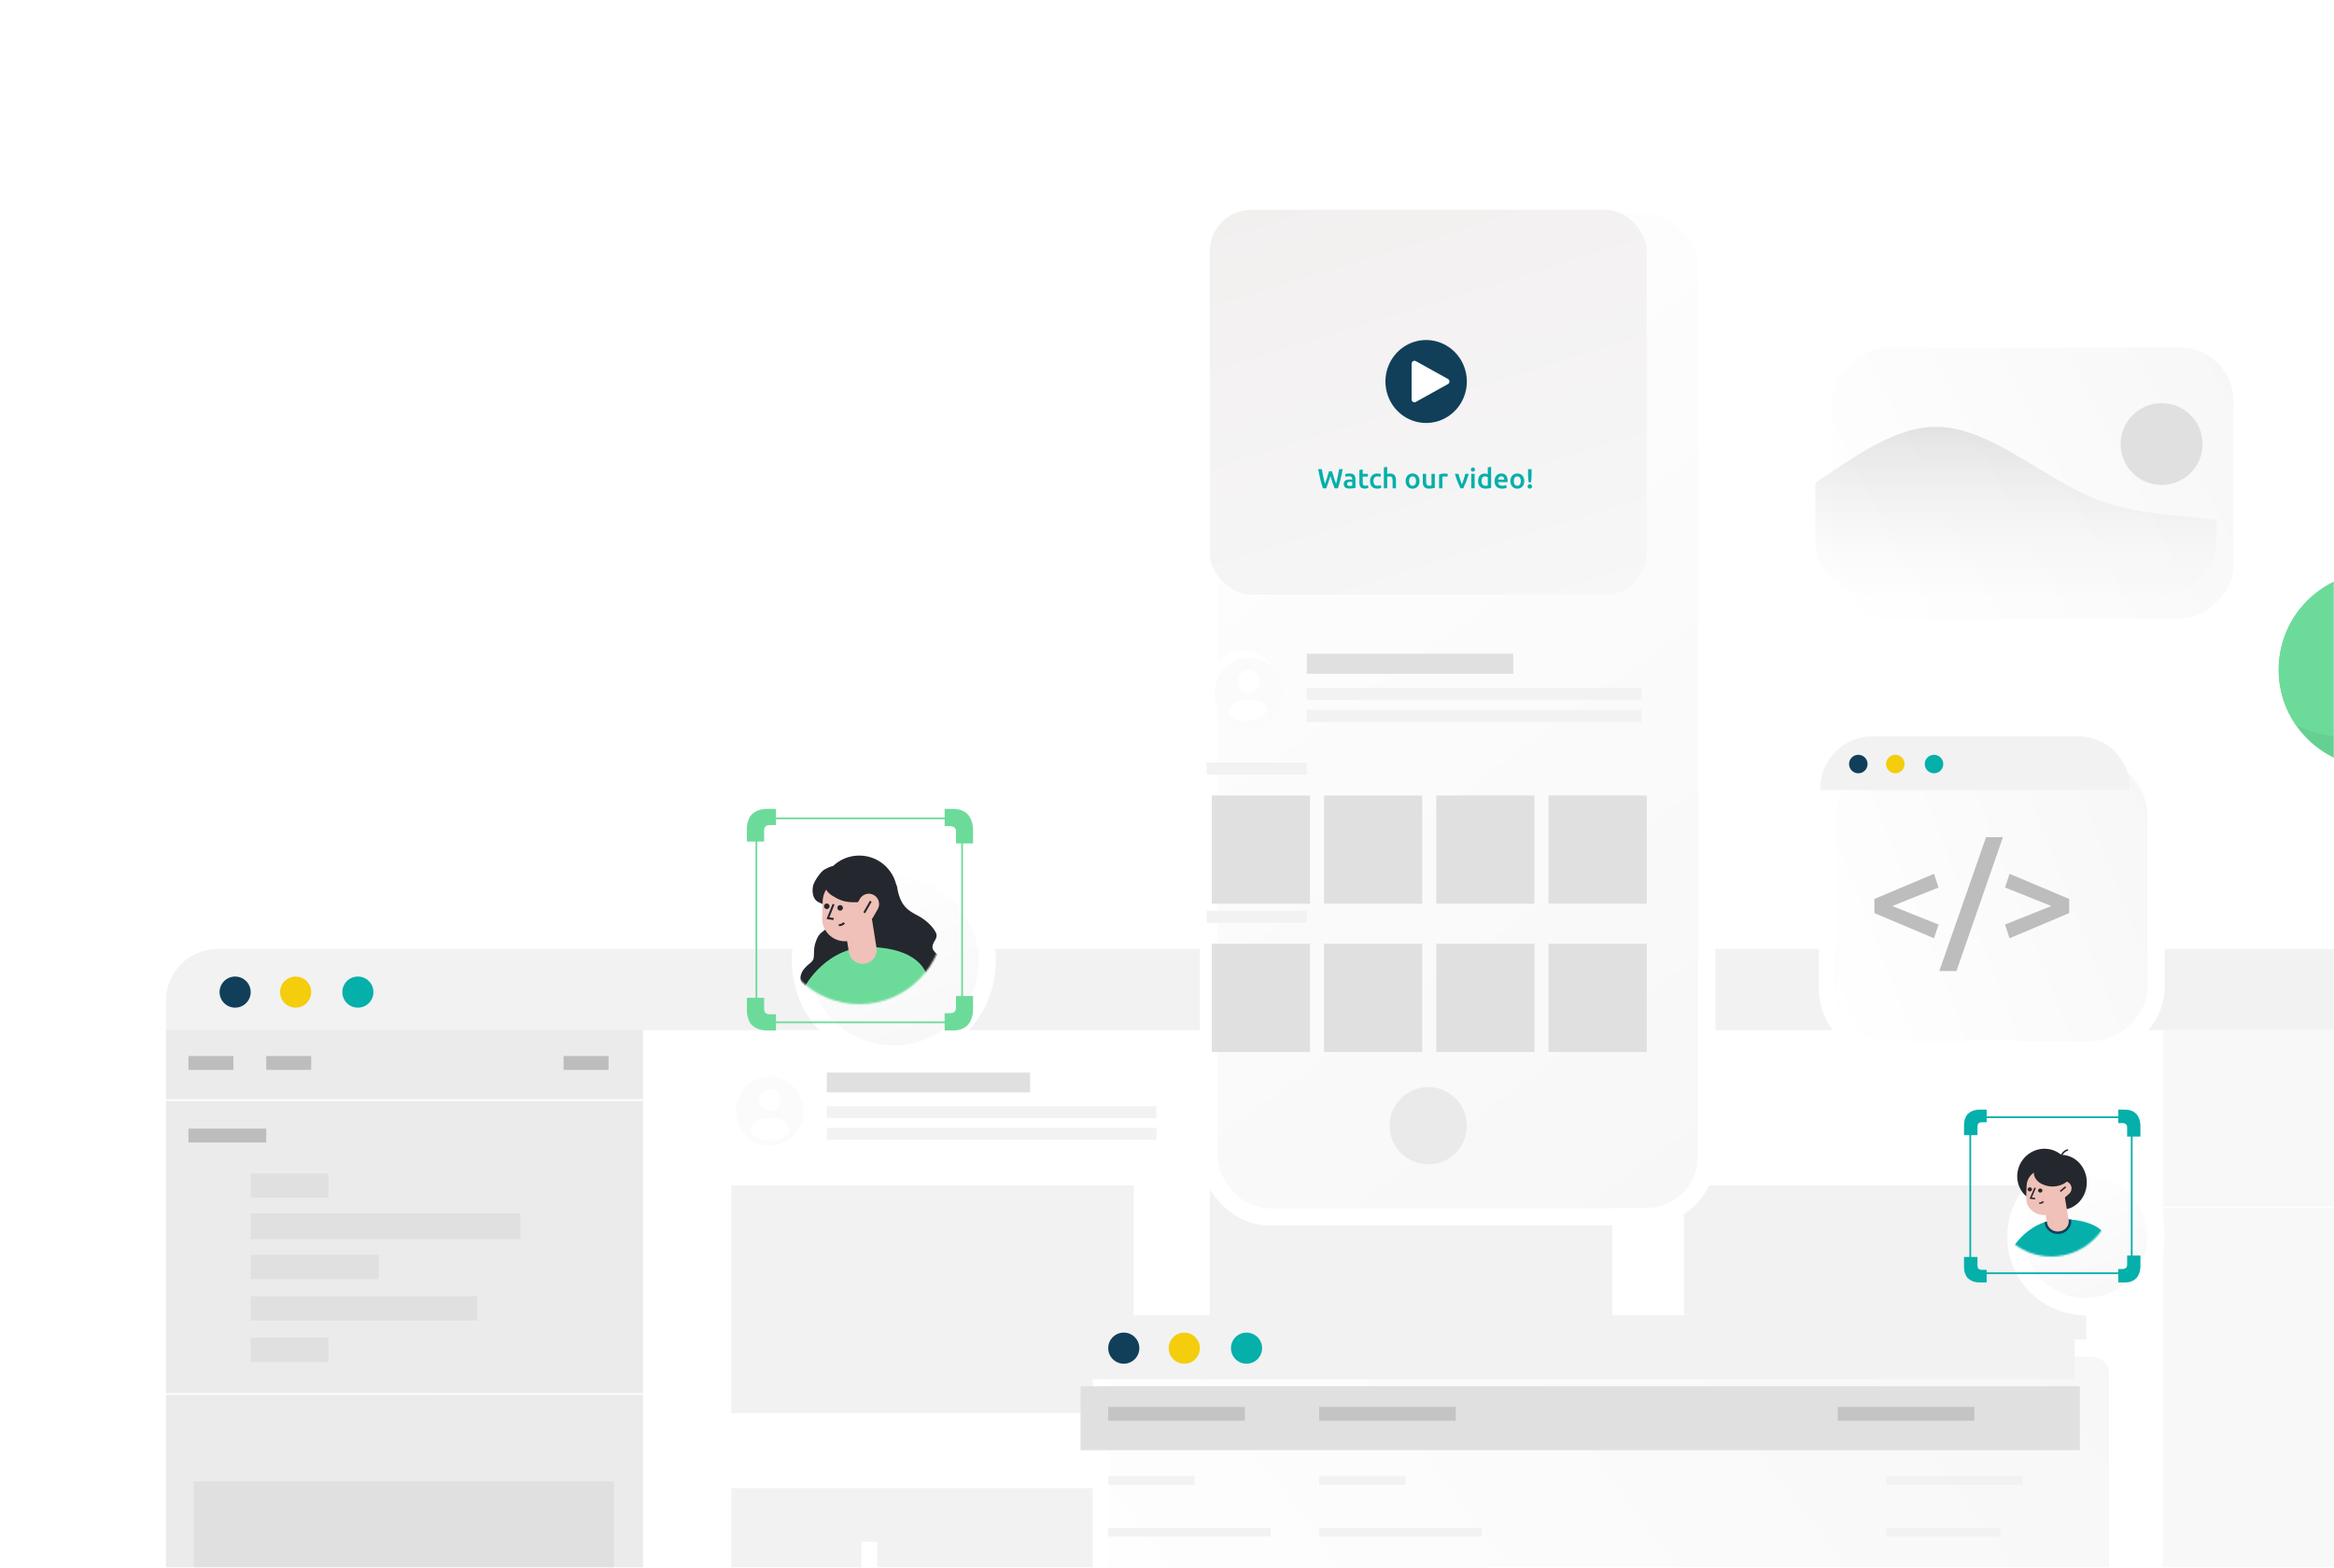 <svg width="1350" height="907" viewBox="0 0 1350 907" fill="none" xmlns="http://www.w3.org/2000/svg">
<mask id="mask0" mask-type="alpha" maskUnits="userSpaceOnUse" x="0" y="0" width="1350" height="907">
<rect width="1350" height="907" fill="#C4C4C4"/>
</mask>
<g mask="url(#mask0)">
<g filter="url(#filter0_di)">
<rect x="96" y="549" width="1347" height="652" rx="31" fill="white"/>
<rect x="91" y="544" width="1357" height="662" rx="36" stroke="white" stroke-width="10"/>
</g>
<ellipse cx="442.263" cy="638.833" rx="19.48" ry="19.979" fill="white"/>
<g filter="url(#filter1_i)">
<path d="M442.263 618.854C438.41 618.854 434.644 620.026 431.44 622.221C428.237 624.417 425.74 627.537 424.266 631.188C422.791 634.838 422.406 638.855 423.157 642.731C423.909 646.607 425.764 650.167 428.488 652.961C431.213 655.755 434.684 657.658 438.462 658.429C442.241 659.199 446.158 658.804 449.717 657.292C453.277 655.779 456.319 653.219 458.459 649.933C460.6 646.648 461.742 642.785 461.742 638.833C461.742 633.534 459.69 628.453 456.037 624.706C452.384 620.959 447.429 618.854 442.263 618.854ZM442.263 625.99C443.501 625.99 444.711 626.366 445.741 627.072C446.771 627.777 447.573 628.78 448.047 629.954C448.521 631.127 448.645 632.419 448.404 633.664C448.162 634.91 447.566 636.054 446.69 636.952C445.814 637.85 444.699 638.462 443.484 638.71C442.269 638.958 441.011 638.831 439.866 638.344C438.722 637.858 437.744 637.035 437.056 635.979C436.368 634.923 436.001 633.682 436.001 632.411C435.999 631.568 436.16 630.732 436.474 629.952C436.788 629.172 437.249 628.463 437.831 627.866C438.413 627.27 439.104 626.797 439.864 626.475C440.625 626.152 441.44 625.988 442.263 625.99ZM453.394 651.563C450.342 654.392 446.376 655.958 442.263 655.958C438.149 655.958 434.183 654.392 431.131 651.563V650.735C431.079 648.781 431.78 646.885 433.082 645.458C434.385 644.031 436.184 643.189 438.088 643.115H446.437C448.333 643.193 450.123 644.03 451.424 645.447C452.724 646.863 453.432 648.747 453.394 650.692V651.563Z" fill="#FBFBFB"/>
</g>
<rect x="478.225" y="620.567" width="117.592" height="11.417" fill="#E0E0E0"/>
<rect x="478.225" y="639.975" width="190.658" height="6.85" fill="#F2F2F2"/>
<rect x="478.225" y="652.533" width="190.658" height="6.85" fill="#F2F2F2"/>
<path d="M96 579C96 562.431 109.431 549 126 549H1413C1429.57 549 1443 562.431 1443 579V596H96V579Z" fill="#F2F2F2"/>
<circle cx="136" cy="574" r="9" fill="#113F59"/>
<circle cx="171" cy="574" r="9" fill="#F4CD0C"/>
<circle cx="207" cy="574" r="9" fill="#05AFAA"/>
<path d="M96 596H372V1201H126C109.431 1201 96 1187.57 96 1171V596Z" fill="#E3E3E3" fill-opacity="0.7"/>
<path d="M1443 596H1251V1201H1413C1429.57 1201 1443 1187.57 1443 1171V596Z" fill="#F8F8F8"/>
<rect x="109" y="611" width="26" height="8" fill="#BDBDBD"/>
<rect x="109" y="653" width="45" height="8" fill="#BDBDBD"/>
<rect x="145" y="679" width="45" height="14" fill="#E0E0E0"/>
<rect x="145" y="702" width="156" height="15" fill="#E0E0E0"/>
<rect x="145" y="726" width="74" height="14" fill="#E0E0E0"/>
<rect x="145" y="750" width="131" height="14" fill="#E0E0E0"/>
<rect x="145" y="774" width="45" height="14" fill="#E0E0E0"/>
<rect x="154" y="611" width="26" height="8" fill="#BDBDBD"/>
<rect x="326" y="611" width="26" height="8" fill="#BDBDBD"/>
<line x1="96" y1="636.5" x2="372" y2="636.5" stroke="url(#paint0_linear)"/>
<line x1="96" y1="806.5" x2="372" y2="806.5" stroke="url(#paint1_linear)"/>
<line x1="1166" y1="698.5" x2="1443" y2="698.5" stroke="url(#paint2_linear)"/>
<rect x="112" y="857" width="243" height="175" fill="#E0E0E0"/>
<g filter="url(#filter2_i)">
<rect x="696.855" y="681.855" width="232.745" height="131.743" fill="#F2F2F2"/>
</g>
<g filter="url(#filter3_i)">
<rect x="420" y="681.855" width="232.745" height="131.743" fill="#F2F2F2"/>
</g>
<g filter="url(#filter4_i)">
<rect x="971" y="681.855" width="232.745" height="131.743" fill="#F2F2F2"/>
</g>
<rect x="962.745" y="857" width="241.255" height="11" fill="#F2F2F2"/>
<rect x="894" y="886" width="310" height="11" fill="#F2F2F2"/>
<g filter="url(#filter5_i)">
<rect x="420" y="857" width="436.145" height="131.743" fill="#F2F2F2"/>
</g>
<g style="mix-blend-mode:luminosity">
<path d="M498.199 892H507.373V995.079H498.199V892Z" fill="white"/>
<path d="M667.012 901.817H676.187V995.079H667.012V901.817Z" fill="white"/>
<path d="M751.419 904.165H760.593V995.079H751.419V904.165Z" fill="white"/>
</g>
<g filter="url(#filter6_di)">
<rect x="684" y="100" width="278.226" height="575" rx="30" fill="url(#paint3_linear)"/>
<rect x="679" y="95" width="288.226" height="585" rx="35" stroke="white" stroke-width="10"/>
</g>
<g filter="url(#filter7_i)">
<rect x="696.752" y="117.389" width="252.722" height="222.581" rx="24" fill="url(#paint4_linear)"/>
</g>
<ellipse cx="719.358" cy="396.774" rx="19.78" ry="20.287" fill="white"/>
<g filter="url(#filter8_i)">
<path d="M719.358 376.487C715.446 376.487 711.621 377.677 708.369 379.906C705.116 382.135 702.58 385.303 701.083 389.011C699.586 392.718 699.194 396.797 699.958 400.732C700.721 404.667 702.605 408.282 705.371 411.119C708.137 413.957 711.662 415.889 715.499 416.672C719.336 417.454 723.313 417.053 726.927 415.517C730.542 413.982 733.631 411.381 735.804 408.045C737.978 404.709 739.138 400.787 739.138 396.774C739.138 391.394 737.054 386.233 733.344 382.429C729.635 378.624 724.604 376.487 719.358 376.487ZM719.358 383.732C720.615 383.732 721.844 384.115 722.89 384.831C723.936 385.548 724.75 386.566 725.232 387.758C725.713 388.949 725.839 390.26 725.593 391.525C725.348 392.79 724.743 393.952 723.853 394.864C722.964 395.776 721.831 396.397 720.598 396.649C719.365 396.9 718.086 396.771 716.925 396.278C715.763 395.784 714.77 394.948 714.071 393.876C713.373 392.804 713 391.543 713 390.253C712.998 389.396 713.161 388.548 713.48 387.755C713.799 386.963 714.267 386.244 714.858 385.638C715.449 385.032 716.15 384.552 716.922 384.225C717.695 383.898 718.522 383.73 719.358 383.732ZM730.661 409.7C727.562 412.573 723.534 414.163 719.358 414.163C715.181 414.163 711.153 412.573 708.055 409.7V408.86C708.001 406.875 708.713 404.95 710.036 403.501C711.359 402.052 713.185 401.197 715.119 401.121H723.596C725.521 401.201 727.339 402.051 728.66 403.489C729.981 404.928 730.699 406.84 730.661 408.816V409.7Z" fill="#FBFBFB"/>
</g>
<rect x="755.875" y="378.226" width="119.405" height="11.593" fill="#E0E0E0"/>
<rect x="755.875" y="397.933" width="193.599" height="6.956" fill="#F2F2F2"/>
<rect x="755.875" y="410.686" width="193.599" height="6.956" fill="#F2F2F2"/>
<rect x="697.911" y="441.182" width="57.964" height="6.956" fill="#F2F2F2"/>
<rect x="697.911" y="526.968" width="57.964" height="6.956" fill="#F2F2F2"/>
<g filter="url(#filter9_i)">
<rect x="762.831" y="456.253" width="56.804" height="62.601" fill="#E0E0E0"/>
</g>
<g filter="url(#filter10_i)">
<rect x="762.831" y="542.039" width="56.804" height="62.601" fill="#E0E0E0"/>
</g>
<g filter="url(#filter11_i)">
<rect x="697.911" y="456.253" width="56.804" height="62.601" fill="#E0E0E0"/>
</g>
<g filter="url(#filter12_i)">
<rect x="697.911" y="542.039" width="56.804" height="62.601" fill="#E0E0E0"/>
</g>
<g filter="url(#filter13_i)">
<rect x="827.75" y="456.253" width="56.804" height="62.601" fill="#E0E0E0"/>
</g>
<g filter="url(#filter14_i)">
<rect x="827.75" y="542.039" width="56.804" height="62.601" fill="#E0E0E0"/>
</g>
<g filter="url(#filter15_i)">
<rect x="892.669" y="456.253" width="56.804" height="62.601" fill="#E0E0E0"/>
</g>
<g filter="url(#filter16_i)">
<rect x="892.669" y="542.039" width="56.804" height="62.601" fill="#E0E0E0"/>
</g>
<g filter="url(#filter17_i)">
<circle cx="823.113" cy="647.313" r="22.339" fill="#EAEAEA"/>
</g>
<g filter="url(#filter18_di)">
<rect x="1050" y="344.07" width="157.07" height="232" rx="31" transform="rotate(-90 1050 344.07)" fill="url(#paint5_linear)"/>
<rect x="1045" y="349.07" width="167.07" height="242" rx="36" transform="rotate(-90 1045 349.07)" stroke="white" stroke-width="10"/>
</g>
<mask id="mask1" mask-type="alpha" maskUnits="userSpaceOnUse" x="1050" y="187" width="232" height="158">
<rect x="1050" y="344.07" width="157.07" height="232" rx="31" transform="rotate(-90 1050 344.07)" fill="url(#paint6_linear)"/>
</mask>
<g mask="url(#mask1)">
<path fill-rule="evenodd" clip-rule="evenodd" d="M934.967 320.642L950.369 318.185C965.771 315.728 996.576 310.814 1027.38 293.615C1058.18 276.417 1088.99 246.933 1119.79 246.933C1150.6 246.933 1181.4 276.417 1212.21 288.701C1243.01 300.986 1273.82 296.072 1304.62 305.9C1335.42 315.728 1366.23 340.297 1381.63 352.582L1397.03 364.867H1381.63C1366.23 364.867 1335.42 364.867 1304.62 364.867C1273.82 364.867 1243.01 364.867 1212.21 364.867C1181.4 364.867 1150.6 364.867 1119.79 364.867C1088.99 364.867 1058.18 364.867 1027.38 364.867C996.576 364.867 965.771 364.867 950.369 364.867H934.967V320.642Z" fill="url(#paint7_linear)"/>
<g filter="url(#filter19_di)">
<circle cx="1230.28" cy="232.916" r="23.683" fill="#E0E0E0"/>
</g>
</g>
<g filter="url(#filter20_di)">
<rect x="1052" y="588.487" width="162.486" height="180" rx="31" transform="rotate(-90 1052 588.487)" fill="url(#paint8_linear)"/>
<rect x="1047" y="593.487" width="172.486" height="190" rx="36" transform="rotate(-90 1047 593.487)" stroke="white" stroke-width="10"/>
</g>
<path d="M1052.97 456C1052.97 439.431 1066.4 426 1082.97 426H1202C1218.57 426 1232 439.431 1232 456V457.135H1052.97V456Z" fill="#F2F2F2"/>
<circle cx="1074.86" cy="442.054" r="5.351" fill="#113F59"/>
<circle cx="1096.27" cy="442.054" r="5.351" fill="#F4CD0C"/>
<circle cx="1118.65" cy="442.054" r="5.351" fill="#05AFAA"/>
<path d="M1084.16 520.12L1118.64 505.56L1121.28 513.48L1094.48 524.2L1121.28 534.92L1118.64 542.84L1084.16 528.28V520.12ZM1131.63 561.8H1121.71L1148.75 484.36H1158.51L1131.63 561.8ZM1196.83 528.28L1162.35 542.84L1159.71 534.92L1186.51 524.2L1159.71 513.48L1162.35 505.56L1196.83 520.12V528.28Z" fill="#BDBDBD"/>
<g filter="url(#filter21_di)">
<path d="M632 1029C626.477 1029 622 1024.52 622 1019V771C622 765.477 626.477 761 632 761H1190C1195.52 761 1200 765.477 1200 771V1019C1200 1024.52 1195.52 1029 1190 1029H632Z" fill="url(#paint9_linear)"/>
<path d="M617 1019C617 1027.28 623.716 1034 632 1034H1190C1198.28 1034 1205 1027.28 1205 1019V771C1205 762.716 1198.28 756 1190 756H632C623.716 756 617 762.716 617 771V1019Z" stroke="white" stroke-width="10"/>
</g>
<g filter="url(#filter22_i)">
<rect x="622" y="798" width="578" height="37" fill="#E0E0E0"/>
</g>
<path d="M622 771C622 765.477 626.477 761 632 761H1190C1195.52 761 1200 765.477 1200 771V798H622V771Z" fill="#F2F2F2"/>
<circle cx="650" cy="780" r="9" fill="#113F59"/>
<circle cx="685" cy="780" r="9" fill="#F4CD0C"/>
<circle cx="721" cy="780" r="9" fill="#05AFAA"/>
<rect x="641" y="814" width="79" height="8" fill="#C4C4C4"/>
<rect x="641" y="854" width="50" height="5" fill="#F2F2F2"/>
<rect x="641" y="884" width="94" height="5" fill="#F2F2F2"/>
<rect x="763" y="854" width="50" height="5" fill="#F2F2F2"/>
<rect x="763" y="884" width="94" height="5" fill="#F2F2F2"/>
<rect x="763" y="814" width="79" height="8" fill="#C4C4C4"/>
<rect x="1091" y="854" width="79" height="5" fill="#F2F2F2"/>
<rect x="1091" y="884" width="66" height="5" fill="#F2F2F2"/>
<rect x="1063" y="814" width="79" height="8" fill="#C4C4C4"/>
<g filter="url(#filter23_di)">
<circle r="56.5" transform="matrix(-1 0 0 1 1354.5 363.5)" fill="#66CF92"/>
<path fill-rule="evenodd" clip-rule="evenodd" d="M1378.45 312.311C1371.18 308.904 1363.06 307 1354.5 307C1323.3 307 1298 332.296 1298 363.5C1298 375.294 1301.61 386.245 1307.79 395.304C1315.64 399.525 1324.62 401.92 1334.16 401.92C1364.95 401.92 1389.91 376.962 1389.91 346.174C1389.91 333.437 1385.64 321.698 1378.45 312.311Z" fill="#6CDB9A"/>
</g>
<g filter="url(#filter24_di)">
<circle cx="1186.5" cy="691.5" r="35.5" fill="url(#paint10_linear)"/>
<circle cx="1186.5" cy="691.5" r="40.5" stroke="white" stroke-width="10"/>
</g>
<mask id="mask2" mask-type="alpha" maskUnits="userSpaceOnUse" x="1151" y="656" width="71" height="71">
<circle cx="1186.5" cy="691.5" r="35.5" fill="white"/>
</mask>
<g mask="url(#mask2)">
<path d="M1208.44 727.302L1186.54 724.468L1183.42 737.77L1206.8 745.377C1208.63 745.974 1210.6 746.124 1212.52 745.811C1214.43 745.498 1216.23 744.733 1217.74 743.588C1219.26 742.443 1220.43 740.956 1221.16 739.266C1221.89 737.577 1222.15 735.741 1221.92 733.932C1220.89 726.075 1219.78 718.253 1219.31 717.236C1218.34 715.118 1214.95 706.187 1194.45 705.379C1173.94 704.572 1164.04 722.231 1164.04 722.231L1206.42 757.749" fill="#05AFAA"/>
<path fill-rule="evenodd" clip-rule="evenodd" d="M1184.95 711.927C1186.16 713.018 1187.71 713.71 1189.38 713.898H1189.38C1190.56 714.029 1191.76 713.902 1192.89 713.525C1194.01 713.149 1195.02 712.534 1195.85 711.728C1196.68 710.923 1197.29 709.949 1197.65 708.882C1198 707.829 1198.1 706.713 1197.92 705.621C1196.82 705.519 1195.66 705.443 1194.45 705.395C1189.98 705.219 1186.02 705.919 1182.55 707.121L1182.68 707.85C1182.94 709.404 1183.74 710.836 1184.95 711.927Z" fill="#113F59"/>
<path d="M1207.02 684.077C1207.02 692.87 1200.36 699.999 1192.15 699.999C1183.93 699.999 1177.27 692.87 1177.27 684.077C1177.27 675.284 1183.93 668.156 1192.15 668.156C1200.36 668.156 1207.02 675.284 1207.02 684.077Z" fill="#24272D"/>
<path fill-rule="evenodd" clip-rule="evenodd" d="M1193.49 667.485C1192.68 668.45 1192.12 669.583 1191.99 670.339L1191.1 670.2C1191.27 669.266 1191.91 668.003 1192.79 666.961C1193.66 665.93 1194.85 664.999 1196.17 664.917L1196.23 665.76C1195.3 665.818 1194.32 666.508 1193.49 667.485Z" fill="#24272D"/>
<path d="M1197.32 682.472C1198.77 673.959 1193.16 666.043 1184.78 664.789C1176.41 663.536 1168.44 669.421 1166.99 677.933C1165.55 686.445 1171.16 694.362 1179.53 695.615C1187.91 696.869 1195.87 690.984 1197.32 682.472Z" fill="#24272D"/>
<path d="M1189.51 712.479C1188.15 712.326 1186.87 711.759 1185.88 710.864C1184.89 709.97 1184.24 708.797 1184.02 707.524L1180.65 687.585C1180.4 686.038 1180.81 684.462 1181.79 683.199C1182.78 681.936 1184.26 681.09 1185.9 680.845C1187.55 680.599 1189.24 680.975 1190.59 681.889C1191.94 682.804 1192.86 684.184 1193.13 685.727L1196.51 705.666C1196.66 706.57 1196.59 707.496 1196.29 708.37C1196 709.243 1195.49 710.042 1194.82 710.702C1194.14 711.362 1193.31 711.866 1192.39 712.174C1191.47 712.483 1190.48 712.587 1189.51 712.479H1189.51Z" fill="#EFC1B8"/>
<path d="M1185.13 702.663L1183.84 702.848C1182.34 703.063 1180.8 702.964 1179.35 702.56C1177.89 702.156 1176.55 701.455 1175.41 700.509C1174.28 699.562 1173.38 698.393 1172.78 697.084C1172.18 695.774 1171.9 694.358 1171.95 692.934L1172.21 685.884C1172.29 683.607 1173.23 681.43 1174.85 679.736C1176.48 678.042 1178.69 676.939 1181.09 676.62C1182.44 676.443 1183.81 676.515 1185.12 676.832C1186.44 677.15 1187.67 677.708 1188.75 678.473C1189.84 679.238 1190.75 680.196 1191.44 681.293C1192.13 682.389 1192.59 683.602 1192.77 684.862L1193.81 691.728C1194.19 694.255 1193.49 696.821 1191.87 698.868C1190.24 700.915 1187.82 702.279 1185.13 702.663Z" fill="#EFC1B8"/>
<path fill-rule="evenodd" clip-rule="evenodd" d="M1176.71 687.091L1177.54 687.407L1175.21 692.855L1177.22 693.117L1177.09 693.954L1173.94 693.543L1176.71 687.091Z" fill="#25282D"/>
<path d="M1180.09 689.995C1180.79 689.995 1181.36 689.465 1181.36 688.81C1181.36 688.155 1180.79 687.625 1180.09 687.625C1179.39 687.625 1178.83 688.155 1178.83 688.81C1178.83 689.465 1179.39 689.995 1180.09 689.995Z" fill="#24272D"/>
<path d="M1174.06 689.321C1174.75 689.321 1175.32 688.79 1175.32 688.136C1175.32 687.481 1174.75 686.95 1174.06 686.95C1173.36 686.95 1172.79 687.481 1172.79 688.136C1172.79 688.79 1173.36 689.321 1174.06 689.321Z" fill="#24272D"/>
<path fill-rule="evenodd" clip-rule="evenodd" d="M1182.26 695.405C1182.26 695.405 1182.26 695.405 1181.91 695.146C1181.55 694.888 1181.55 694.888 1181.55 694.888L1181.55 694.888L1181.55 694.887L1181.55 694.887C1181.55 694.887 1181.55 694.887 1181.55 694.887L1181.55 694.892C1181.54 694.897 1181.53 694.906 1181.52 694.918C1181.5 694.943 1181.46 694.979 1181.42 695.024C1181.32 695.113 1181.18 695.231 1181 695.343C1180.64 695.567 1180.14 695.751 1179.55 695.663L1179.41 696.497C1180.29 696.629 1181.01 696.347 1181.49 696.049C1181.74 695.899 1181.92 695.743 1182.05 695.623C1182.12 695.562 1182.17 695.511 1182.2 695.473C1182.22 695.454 1182.23 695.438 1182.24 695.427C1182.25 695.421 1182.25 695.416 1182.26 695.412L1182.26 695.408L1182.26 695.406L1182.26 695.405L1182.26 695.405Z" fill="#25282D"/>
<path d="M1196.7 690.768C1198.59 689.131 1198.7 686.369 1196.96 684.599C1195.21 682.829 1192.27 682.721 1190.38 684.358L1187.27 687.052C1185.38 688.689 1185.27 691.45 1187.01 693.22C1188.76 694.99 1191.7 695.099 1193.59 693.462L1196.7 690.768Z" fill="#EFC1B8"/>
<path fill-rule="evenodd" clip-rule="evenodd" d="M1191.39 688.976L1194.49 686.373L1195.09 687.002L1192 689.605L1191.39 688.976Z" fill="#25282D"/>
<path d="M1198.01 678.441C1198.01 682.877 1193.16 686.473 1187.19 686.473C1181.21 686.473 1176.36 682.877 1176.36 678.441C1176.36 674.006 1181.21 670.41 1187.19 670.41C1193.16 670.41 1198.01 674.006 1198.01 678.441Z" fill="#24272D"/>
</g>
<rect x="1139.62" y="646.4" width="93.381" height="90.261" stroke="#05AFAA"/>
<path d="M1224.92 734.213C1224.92 734.213 1226.88 734.213 1227.63 734.213C1228.39 734.213 1228.99 734.057 1229.59 733.59C1230.2 733.123 1230.35 732.5 1230.35 731.566C1230.35 730.32 1230.35 726.426 1230.35 726.426H1238.04C1238.04 726.426 1238.04 730.631 1238.04 732.344C1238.04 735.926 1236.83 738.107 1235.93 739.197C1235.02 740.287 1233.06 742 1229.14 742C1227.79 742 1225.22 742 1225.22 742V734.213H1224.92Z" fill="#05AFAA"/>
<path d="M1149.11 649.303C1149.11 649.303 1147.13 649.303 1146.37 649.303C1145.61 649.303 1145 649.452 1144.39 649.899C1143.93 650.495 1143.78 651.091 1143.78 651.836C1143.78 653.028 1143.78 656.754 1143.78 656.754H1136C1136 656.754 1136 652.73 1136 651.091C1136 647.663 1137.22 645.577 1138.13 644.534C1139.2 643.639 1141.03 642 1145.15 642C1146.52 642 1149.11 642 1149.11 642V649.303Z" fill="#05AFAA"/>
<path d="M1224.92 649.787C1224.92 649.787 1226.88 649.787 1227.63 649.787C1228.39 649.787 1228.99 649.943 1229.59 650.41C1230.2 650.877 1230.35 651.5 1230.35 652.434C1230.35 653.68 1230.35 657.574 1230.35 657.574H1238.04C1238.04 657.574 1238.04 653.369 1238.04 651.656C1238.04 648.074 1236.83 645.893 1235.93 644.803C1235.02 643.713 1233.06 642 1229.14 642C1227.79 642 1225.22 642 1225.22 642V649.787H1224.92Z" fill="#05AFAA"/>
<path d="M1149.11 734.697C1149.11 734.697 1147.13 734.697 1146.37 734.697C1145.61 734.697 1145 734.548 1144.39 734.101C1143.93 733.505 1143.78 732.909 1143.78 732.164C1143.78 730.972 1143.78 727.246 1143.78 727.246H1136C1136 727.246 1136 731.27 1136 732.909C1136 736.337 1137.22 738.423 1138.13 739.466C1139.2 740.361 1141.03 742 1145.15 742C1146.52 742 1149.11 742 1149.11 742V734.697Z" fill="#05AFAA"/>
<g filter="url(#filter25_di)">
<circle cx="497" cy="532" r="49" fill="url(#paint11_linear)"/>
<circle cx="497" cy="532" r="54" stroke="white" stroke-width="10"/>
</g>
<mask id="mask3" mask-type="alpha" maskUnits="userSpaceOnUse" x="448" y="483" width="98" height="98">
<circle cx="497" cy="532" r="49" fill="white"/>
</mask>
<g mask="url(#mask3)">
<path d="M524.56 525.678C520.915 522.383 519.542 517.35 518.767 512.728C517.637 509.354 513.488 510.062 510.675 510.062C508.049 510.062 505.498 510.504 502.897 510.802C499.72 511.167 496.323 511.089 493.381 512.497C486.401 515.839 485.909 525.285 482.889 531.454C481.275 534.751 478.189 537.234 475.31 539.418C473.505 540.787 472.659 542.621 471.884 544.733C470.994 547.16 470.808 549.44 470.808 551.99C470.808 554.849 470.355 555.945 467.995 557.733C463.711 560.979 460.565 566.599 465.546 570.749C470.405 574.799 477.248 573.899 482.889 571.967C486.225 570.825 489.105 569.914 492.09 572.23C495.758 575.076 499.657 576.696 504.353 576.953C512.488 577.398 519.958 574.557 527.936 573.432C535.072 572.425 546.78 572.643 549.615 564.266C550.909 560.442 548.734 557.927 546.173 555.38C544.162 553.381 538.897 550.815 539.354 547.514C539.83 544.088 543.103 542.814 541.059 539.089C539.051 535.428 534.81 531.83 531.146 529.907C528.825 528.689 526.519 527.449 524.56 525.678Z" fill="#24272D"/>
<path d="M477 503C480.122 501.397 482.316 500.234 485.888 501.5C486.915 501.234 485.888 502.54 485.888 503.591C485.888 506.071 486.141 508.53 486.09 511.003C486.041 513.365 484.967 515.812 483.844 517.853C483.157 519.101 482.111 521.175 480.901 521.997C479.183 523.166 477.66 523.923 475.679 522.985C473.755 522.074 472.372 521.822 471.131 519.852C469.822 517.773 469.76 514.293 470.435 511.98C471.106 509.68 474.673 504.195 477 503Z" fill="#24272D"/>
<path d="M522.247 577.859L494.2 573.988L490.203 592.157L520.14 602.546C522.492 603.363 525.013 603.567 527.465 603.14C529.918 602.712 532.221 601.667 534.158 600.103C536.095 598.539 537.602 596.508 538.536 594.201C539.471 591.893 539.803 589.386 539.5 586.915C538.184 576.183 536.762 565.5 536.168 564.11C534.929 561.218 530.584 549.019 504.329 547.916C478.073 546.813 465.392 570.932 465.392 570.932L519.661 619.446" fill="#6CDB9A"/>
<circle cx="497" cy="517" r="22" fill="#24272D"/>
<path d="M498.01 557.592C496.261 557.382 494.629 556.608 493.36 555.386C492.092 554.165 491.256 552.563 490.98 550.824L486.655 523.59C486.335 521.477 486.863 519.324 488.124 517.599C489.385 515.874 491.277 514.718 493.387 514.383C495.497 514.048 497.654 514.561 499.388 515.811C501.121 517.06 502.29 518.944 502.64 521.052L506.964 548.286C507.159 549.521 507.065 550.785 506.69 551.979C506.315 553.172 505.668 554.263 504.8 555.164C503.933 556.066 502.869 556.754 501.691 557.175C500.513 557.597 499.253 557.739 498.011 557.592H498.01Z" fill="#EFC1B8"/>
<path d="M492.396 544.185L490.743 544.437C488.82 544.73 486.856 544.596 484.991 544.043C483.126 543.491 481.405 542.535 479.951 541.242C478.498 539.949 477.347 538.352 476.581 536.564C475.815 534.776 475.453 532.841 475.519 530.896L475.85 521.267C475.957 518.156 477.156 515.183 479.237 512.869C481.318 510.556 484.147 509.049 487.229 508.614C488.95 508.371 490.702 508.469 492.385 508.903C494.069 509.338 495.65 510.099 497.039 511.144C498.428 512.19 499.597 513.498 500.48 514.995C501.364 516.493 501.943 518.149 502.186 519.87L503.51 529.249C503.997 532.7 503.103 536.204 501.023 539.001C498.942 541.797 495.842 543.66 492.396 544.185Z" fill="#EFC1B8"/>
<path fill-rule="evenodd" clip-rule="evenodd" d="M481.61 522.916L482.681 523.347L479.691 530.788L482.265 531.146L482.106 532.289L478.069 531.729L481.61 522.916Z" fill="#25282D"/>
<path d="M485.945 526.882C486.839 526.882 487.564 526.157 487.564 525.263C487.564 524.369 486.839 523.644 485.945 523.644C485.051 523.644 484.326 524.369 484.326 525.263C484.326 526.157 485.051 526.882 485.945 526.882Z" fill="#24272D"/>
<path d="M478.217 525.961C479.111 525.961 479.836 525.236 479.836 524.342C479.836 523.448 479.111 522.723 478.217 522.723C477.322 522.723 476.598 523.448 476.598 524.342C476.598 525.236 477.322 525.961 478.217 525.961Z" fill="#24272D"/>
<path fill-rule="evenodd" clip-rule="evenodd" d="M488.725 534.271C488.725 534.27 488.725 534.27 488.268 533.917C487.811 533.565 487.811 533.565 487.811 533.564L487.811 533.564L487.812 533.564L487.812 533.563C487.813 533.563 487.812 533.563 487.812 533.563L487.807 533.57C487.801 533.577 487.791 533.589 487.776 533.606C487.747 533.639 487.702 533.689 487.641 533.75C487.518 533.873 487.337 534.034 487.106 534.186C486.643 534.492 486.012 534.744 485.253 534.623L485.072 535.763C486.203 535.943 487.124 535.557 487.742 535.15C488.051 534.946 488.292 534.732 488.456 534.568C488.539 534.486 488.603 534.415 488.648 534.363C488.67 534.337 488.688 534.316 488.701 534.3C488.707 534.292 488.713 534.286 488.717 534.281L488.722 534.274L488.724 534.272L488.724 534.271L488.725 534.271Z" fill="#25282D"/>
<path d="M479.06 506.237C480.366 504.005 483.492 502.94 485.723 501.618C485.935 501.611 486.145 501.664 486.354 501.692C487.529 501.854 488.702 501.988 489.869 502.206C493.797 502.938 498.172 504.052 501.461 506.427C503.726 508.062 505.544 510.173 506.323 512.89C506.633 513.972 506.919 515.339 506.386 516.407C505.981 517.219 505.127 517.83 504.457 518.407C503.669 519.086 502.864 519.735 501.981 520.287C499.296 521.967 496.416 522.077 493.307 522.002C491.037 521.947 488.8 521.705 486.66 520.912C484.78 520.215 483 519.252 481.314 518.174C479.552 517.047 477.858 515.495 477.434 513.341C476.964 510.945 477.868 508.273 479.06 506.237Z" fill="#24272D"/>
<path d="M507.697 525.995C509.326 523.133 508.328 519.493 505.466 517.863C502.605 516.234 498.964 517.232 497.335 520.094L494.652 524.804C493.023 527.666 494.022 531.306 496.883 532.936C499.744 534.565 503.385 533.566 505.014 530.705L507.697 525.995Z" fill="#EFC1B8"/>
<path fill-rule="evenodd" clip-rule="evenodd" d="M499.368 527.815L503.176 521.136L504.179 521.708L500.371 528.387L499.368 527.815Z" fill="#25282D"/>
</g>
<rect x="437.5" y="473.5" width="119" height="118" stroke="#6CDB9A"/>
<path d="M546 586.22C546 586.22 548.512 586.22 549.479 586.22C550.445 586.22 551.218 586.021 551.991 585.422C552.764 584.823 552.957 584.024 552.957 582.826C552.957 581.229 552.957 576.237 552.957 576.237H562.814C562.814 576.237 562.814 581.628 562.814 583.824C562.814 588.417 561.267 591.212 560.108 592.61C558.948 594.007 556.436 596.203 551.411 596.203C549.672 596.203 546.387 596.203 546.387 596.203V586.22H546Z" fill="#6CDB9A"/>
<path d="M448.814 477.362C448.814 477.362 446.272 477.362 445.294 477.362C444.317 477.362 443.535 477.553 442.753 478.126C442.166 478.891 441.971 479.655 441.971 480.61C441.971 482.139 441.971 486.915 441.971 486.915H432C432 486.915 432 481.757 432 479.655C432 475.26 433.564 472.586 434.737 471.248C436.106 470.102 438.452 468 443.73 468C445.49 468 448.814 468 448.814 468V477.362Z" fill="#6CDB9A"/>
<path d="M546 477.983C546 477.983 548.512 477.983 549.479 477.983C550.445 477.983 551.218 478.183 551.991 478.782C552.764 479.381 552.957 480.179 552.957 481.377C552.957 482.975 552.957 487.966 552.957 487.966H562.814C562.814 487.966 562.814 482.575 562.814 480.379C562.814 475.787 561.267 472.991 560.108 471.594C558.948 470.196 556.436 468 551.411 468C549.672 468 546.387 468 546.387 468V477.983H546Z" fill="#6CDB9A"/>
<path d="M448.814 586.841C448.814 586.841 446.272 586.841 445.294 586.841C444.317 586.841 443.535 586.65 442.753 586.077C442.166 585.313 441.971 584.549 441.971 583.593C441.971 582.065 441.971 577.288 441.971 577.288H432C432 577.288 432 582.447 432 584.549C432 588.943 433.564 591.618 434.737 592.955C436.106 594.102 438.452 596.203 443.73 596.203C445.49 596.203 448.814 596.203 448.814 596.203V586.841Z" fill="#6CDB9A"/>
</g>
<g filter="url(#filter26_d)">
<ellipse cx="825" cy="217.5" rx="22" ry="22.5" fill="white"/>
<path d="M824.887 193.72C820.23 193.72 815.677 195.128 811.805 197.765C807.932 200.402 804.914 204.151 803.132 208.536C801.35 212.922 800.883 217.747 801.792 222.403C802.701 227.059 804.943 231.335 808.236 234.692C811.53 238.048 815.725 240.334 820.293 241.26C824.861 242.186 829.596 241.711 833.899 239.894C838.201 238.078 841.879 235.002 844.466 231.055C847.054 227.108 848.435 222.468 848.435 217.721C848.435 211.355 845.954 205.251 841.538 200.75C837.122 196.249 831.132 193.72 824.887 193.72ZM837.468 219.229L818.967 229.515C818.711 229.666 818.421 229.745 818.126 229.745C817.83 229.745 817.54 229.666 817.285 229.515C817.032 229.359 816.824 229.137 816.682 228.872C816.54 228.607 816.47 228.308 816.477 228.007V207.435C816.477 207.137 816.553 206.845 816.698 206.586C816.842 206.328 817.05 206.112 817.301 205.961C817.557 205.81 817.847 205.731 818.142 205.731C818.438 205.731 818.728 205.81 818.983 205.961L837.485 216.246C837.752 216.393 837.975 216.611 838.131 216.877C838.286 217.142 838.368 217.446 838.368 217.755C838.368 218.064 838.286 218.368 838.131 218.633C837.975 218.899 837.752 219.117 837.485 219.264L837.468 219.229Z" fill="#113F59"/>
</g>
<path d="M770.432 272.672C770.603 273.248 770.784 273.851 770.976 274.48C771.168 275.099 771.365 275.723 771.568 276.352C771.781 276.971 771.989 277.584 772.192 278.192C772.405 278.789 772.608 279.355 772.8 279.888C772.96 279.312 773.115 278.688 773.264 278.016C773.413 277.333 773.563 276.629 773.712 275.904C773.861 275.168 774.005 274.421 774.144 273.664C774.293 272.907 774.432 272.16 774.56 271.424H776.64C776.267 273.429 775.851 275.36 775.392 277.216C774.933 279.061 774.421 280.827 773.856 282.512H771.936C771.104 280.357 770.299 278.005 769.52 275.456C769.125 276.747 768.725 277.973 768.32 279.136C767.915 280.299 767.509 281.424 767.104 282.512H765.184C764.608 280.827 764.091 279.061 763.632 277.216C763.184 275.36 762.773 273.429 762.4 271.424H764.56C764.688 272.149 764.821 272.891 764.96 273.648C765.109 274.405 765.259 275.152 765.408 275.888C765.568 276.613 765.728 277.317 765.888 278C766.048 278.683 766.208 279.312 766.368 279.888C766.571 279.344 766.773 278.773 766.976 278.176C767.189 277.568 767.397 276.955 767.6 276.336C767.803 275.707 767.995 275.083 768.176 274.464C768.368 273.845 768.544 273.248 768.704 272.672H770.432ZM780.77 281.152C781.367 281.152 781.82 281.12 782.13 281.056V278.912C782.023 278.88 781.868 278.848 781.666 278.816C781.463 278.784 781.239 278.768 780.994 278.768C780.78 278.768 780.562 278.784 780.338 278.816C780.124 278.848 779.927 278.907 779.746 278.992C779.575 279.077 779.436 279.2 779.33 279.36C779.223 279.509 779.17 279.701 779.17 279.936C779.17 280.395 779.314 280.715 779.602 280.896C779.89 281.067 780.279 281.152 780.77 281.152ZM780.61 273.936C781.25 273.936 781.788 274.016 782.226 274.176C782.663 274.336 783.01 274.56 783.266 274.848C783.532 275.136 783.719 275.488 783.826 275.904C783.943 276.309 784.002 276.757 784.002 277.248V282.32C783.703 282.384 783.25 282.459 782.642 282.544C782.044 282.64 781.367 282.688 780.61 282.688C780.108 282.688 779.65 282.64 779.234 282.544C778.818 282.448 778.46 282.293 778.162 282.08C777.874 281.867 777.644 281.589 777.474 281.248C777.314 280.907 777.234 280.485 777.234 279.984C777.234 279.504 777.324 279.099 777.506 278.768C777.698 278.437 777.954 278.171 778.274 277.968C778.594 277.755 778.962 277.605 779.378 277.52C779.804 277.424 780.247 277.376 780.706 277.376C780.919 277.376 781.143 277.392 781.378 277.424C781.612 277.445 781.863 277.488 782.13 277.552V277.232C782.13 277.008 782.103 276.795 782.05 276.592C781.996 276.389 781.9 276.213 781.762 276.064C781.634 275.904 781.458 275.781 781.234 275.696C781.02 275.611 780.748 275.568 780.418 275.568C779.97 275.568 779.559 275.6 779.186 275.664C778.812 275.728 778.508 275.803 778.274 275.888L778.034 274.32C778.279 274.235 778.636 274.149 779.106 274.064C779.575 273.979 780.076 273.936 780.61 273.936ZM786.277 271.936L788.213 271.616V274.144H791.189V275.76H788.213V279.168C788.213 279.84 788.319 280.32 788.533 280.608C788.746 280.896 789.109 281.04 789.621 281.04C789.973 281.04 790.282 281.003 790.549 280.928C790.826 280.853 791.045 280.784 791.205 280.72L791.525 282.256C791.301 282.352 791.007 282.448 790.645 282.544C790.282 282.651 789.855 282.704 789.365 282.704C788.767 282.704 788.266 282.624 787.861 282.464C787.466 282.304 787.151 282.075 786.917 281.776C786.682 281.467 786.517 281.099 786.421 280.672C786.325 280.235 786.277 279.739 786.277 279.184V271.936ZM792.424 278.336C792.424 277.717 792.52 277.141 792.712 276.608C792.904 276.064 793.176 275.595 793.528 275.2C793.891 274.805 794.328 274.496 794.84 274.272C795.352 274.048 795.928 273.936 796.568 273.936C797.358 273.936 798.104 274.08 798.808 274.368L798.392 275.952C798.168 275.856 797.912 275.776 797.624 275.712C797.347 275.648 797.048 275.616 796.728 275.616C795.971 275.616 795.395 275.856 795 276.336C794.606 276.805 794.408 277.472 794.408 278.336C794.408 279.168 794.595 279.829 794.968 280.32C795.342 280.8 795.971 281.04 796.856 281.04C797.187 281.04 797.512 281.008 797.832 280.944C798.152 280.88 798.43 280.8 798.664 280.704L798.936 282.304C798.723 282.411 798.398 282.507 797.96 282.592C797.534 282.677 797.091 282.72 796.632 282.72C795.918 282.72 795.294 282.613 794.76 282.4C794.238 282.176 793.8 281.872 793.448 281.488C793.107 281.093 792.851 280.629 792.68 280.096C792.51 279.552 792.424 278.965 792.424 278.336ZM800.435 282.512V270.416L802.371 270.096V274.24C802.584 274.165 802.83 274.101 803.107 274.048C803.395 273.995 803.678 273.968 803.955 273.968C804.627 273.968 805.182 274.064 805.619 274.256C806.067 274.437 806.424 274.699 806.691 275.04C806.958 275.371 807.144 275.771 807.251 276.24C807.368 276.709 807.427 277.232 807.427 277.808V282.512H805.491V278.112C805.491 277.664 805.459 277.285 805.395 276.976C805.342 276.656 805.246 276.4 805.107 276.208C804.979 276.005 804.803 275.861 804.579 275.776C804.355 275.68 804.078 275.632 803.747 275.632C803.491 275.632 803.23 275.659 802.963 275.712C802.696 275.765 802.499 275.813 802.371 275.856V282.512H800.435ZM821.05 278.32C821.05 278.981 820.954 279.584 820.762 280.128C820.57 280.672 820.298 281.136 819.946 281.52C819.594 281.904 819.167 282.203 818.666 282.416C818.175 282.629 817.631 282.736 817.034 282.736C816.437 282.736 815.893 282.629 815.402 282.416C814.911 282.203 814.49 281.904 814.138 281.52C813.786 281.136 813.509 280.672 813.306 280.128C813.114 279.584 813.018 278.981 813.018 278.32C813.018 277.659 813.114 277.061 813.306 276.528C813.509 275.984 813.786 275.52 814.138 275.136C814.501 274.752 814.927 274.459 815.418 274.256C815.909 274.043 816.447 273.936 817.034 273.936C817.621 273.936 818.159 274.043 818.65 274.256C819.151 274.459 819.578 274.752 819.93 275.136C820.282 275.52 820.554 275.984 820.746 276.528C820.949 277.061 821.05 277.659 821.05 278.32ZM819.066 278.32C819.066 277.488 818.885 276.832 818.522 276.352C818.17 275.861 817.674 275.616 817.034 275.616C816.394 275.616 815.893 275.861 815.53 276.352C815.178 276.832 815.002 277.488 815.002 278.32C815.002 279.163 815.178 279.829 815.53 280.32C815.893 280.811 816.394 281.056 817.034 281.056C817.674 281.056 818.17 280.811 818.522 280.32C818.885 279.829 819.066 279.163 819.066 278.32ZM829.909 282.256C829.535 282.352 829.05 282.448 828.453 282.544C827.855 282.651 827.199 282.704 826.485 282.704C825.813 282.704 825.247 282.608 824.789 282.416C824.341 282.224 823.978 281.957 823.701 281.616C823.434 281.275 823.242 280.869 823.125 280.4C823.007 279.92 822.949 279.397 822.949 278.832V274.144H824.885V278.528C824.885 279.424 825.013 280.064 825.269 280.448C825.535 280.832 825.994 281.024 826.645 281.024C826.879 281.024 827.125 281.013 827.381 280.992C827.647 280.971 827.845 280.944 827.973 280.912V274.144H829.909V282.256ZM837.141 275.888C836.981 275.835 836.757 275.781 836.469 275.728C836.191 275.664 835.866 275.632 835.493 275.632C835.279 275.632 835.05 275.653 834.805 275.696C834.57 275.739 834.405 275.776 834.309 275.808V282.512H832.373V274.544C832.746 274.405 833.21 274.277 833.765 274.16C834.33 274.032 834.954 273.968 835.637 273.968C835.765 273.968 835.914 273.979 836.085 274C836.255 274.011 836.426 274.032 836.597 274.064C836.767 274.085 836.933 274.117 837.093 274.16C837.253 274.192 837.381 274.224 837.477 274.256L837.141 275.888ZM844.704 282.512C844.171 281.413 843.621 280.155 843.056 278.736C842.501 277.307 841.995 275.776 841.536 274.144H843.6C843.717 274.613 843.851 275.12 844 275.664C844.16 276.197 844.325 276.736 844.496 277.28C844.677 277.813 844.859 278.336 845.04 278.848C845.232 279.349 845.408 279.803 845.568 280.208C845.728 279.803 845.899 279.349 846.08 278.848C846.261 278.336 846.437 277.813 846.608 277.28C846.789 276.736 846.96 276.197 847.12 275.664C847.28 275.12 847.419 274.613 847.536 274.144H849.536C849.077 275.776 848.565 277.307 848 278.736C847.445 280.155 846.901 281.413 846.368 282.512H844.704ZM852.934 282.512H850.998V274.144H852.934V282.512ZM853.142 271.696C853.142 272.059 853.025 272.347 852.79 272.56C852.555 272.773 852.278 272.88 851.958 272.88C851.627 272.88 851.345 272.773 851.11 272.56C850.875 272.347 850.758 272.059 850.758 271.696C850.758 271.323 850.875 271.029 851.11 270.816C851.345 270.603 851.627 270.496 851.958 270.496C852.278 270.496 852.555 270.603 852.79 270.816C853.025 271.029 853.142 271.323 853.142 271.696ZM856.924 278.304C856.924 279.157 857.127 279.829 857.532 280.32C857.937 280.8 858.497 281.04 859.212 281.04C859.521 281.04 859.783 281.029 859.996 281.008C860.22 280.976 860.401 280.944 860.54 280.912V276.112C860.369 275.995 860.14 275.888 859.852 275.792C859.575 275.685 859.276 275.632 858.956 275.632C858.252 275.632 857.735 275.872 857.404 276.352C857.084 276.832 856.924 277.483 856.924 278.304ZM862.476 282.256C862.092 282.373 861.607 282.48 861.02 282.576C860.444 282.672 859.836 282.72 859.196 282.72C858.535 282.72 857.943 282.619 857.42 282.416C856.897 282.213 856.449 281.925 856.076 281.552C855.713 281.168 855.431 280.709 855.228 280.176C855.036 279.632 854.94 279.024 854.94 278.352C854.94 277.691 855.02 277.093 855.18 276.56C855.351 276.016 855.596 275.552 855.916 275.168C856.236 274.784 856.625 274.491 857.084 274.288C857.543 274.075 858.071 273.968 858.668 273.968C859.073 273.968 859.431 274.016 859.74 274.112C860.049 274.208 860.316 274.315 860.54 274.432V270.416L862.476 270.096V282.256ZM864.471 278.368C864.471 277.632 864.578 276.987 864.791 276.432C865.015 275.877 865.308 275.419 865.671 275.056C866.034 274.683 866.45 274.405 866.919 274.224C867.388 274.032 867.868 273.936 868.359 273.936C869.511 273.936 870.407 274.293 871.047 275.008C871.698 275.723 872.023 276.789 872.023 278.208C872.023 278.315 872.018 278.437 872.007 278.576C872.007 278.704 872.002 278.821 871.991 278.928H866.471C866.524 279.6 866.759 280.123 867.175 280.496C867.602 280.859 868.215 281.04 869.015 281.04C869.484 281.04 869.911 280.997 870.295 280.912C870.69 280.827 870.999 280.736 871.223 280.64L871.479 282.224C871.372 282.277 871.223 282.336 871.031 282.4C870.85 282.453 870.636 282.501 870.391 282.544C870.156 282.597 869.9 282.64 869.623 282.672C869.346 282.704 869.063 282.72 868.775 282.72C868.039 282.72 867.399 282.613 866.855 282.4C866.311 282.176 865.863 281.872 865.511 281.488C865.159 281.093 864.898 280.635 864.727 280.112C864.556 279.579 864.471 278.997 864.471 278.368ZM870.087 277.504C870.087 277.237 870.05 276.987 869.975 276.752C869.9 276.507 869.788 276.299 869.639 276.128C869.5 275.947 869.324 275.808 869.111 275.712C868.908 275.605 868.663 275.552 868.375 275.552C868.076 275.552 867.815 275.611 867.591 275.728C867.367 275.835 867.175 275.979 867.015 276.16C866.866 276.341 866.748 276.549 866.663 276.784C866.578 277.019 866.519 277.259 866.487 277.504H870.087ZM881.644 278.32C881.644 278.981 881.548 279.584 881.356 280.128C881.164 280.672 880.892 281.136 880.54 281.52C880.188 281.904 879.761 282.203 879.26 282.416C878.769 282.629 878.225 282.736 877.628 282.736C877.03 282.736 876.486 282.629 875.996 282.416C875.505 282.203 875.084 281.904 874.732 281.52C874.38 281.136 874.102 280.672 873.9 280.128C873.708 279.584 873.612 278.981 873.612 278.32C873.612 277.659 873.708 277.061 873.9 276.528C874.102 275.984 874.38 275.52 874.732 275.136C875.094 274.752 875.521 274.459 876.012 274.256C876.502 274.043 877.041 273.936 877.628 273.936C878.214 273.936 878.753 274.043 879.244 274.256C879.745 274.459 880.172 274.752 880.524 275.136C880.876 275.52 881.148 275.984 881.34 276.528C881.542 277.061 881.644 277.659 881.644 278.32ZM879.66 278.32C879.66 277.488 879.478 276.832 879.116 276.352C878.764 275.861 878.268 275.616 877.628 275.616C876.988 275.616 876.486 275.861 876.124 276.352C875.772 276.832 875.596 277.488 875.596 278.32C875.596 279.163 875.772 279.829 876.124 280.32C876.486 280.811 876.988 281.056 877.628 281.056C878.268 281.056 878.764 280.811 879.116 280.32C879.478 279.829 879.66 279.163 879.66 278.32ZM885.894 274.4C885.894 275.285 885.862 276.096 885.798 276.832C885.734 277.568 885.654 278.309 885.558 279.056H884.182C884.076 278.309 883.99 277.568 883.926 276.832C883.862 276.085 883.83 275.275 883.83 274.4V271.424H885.894V274.4ZM886.134 281.456C886.134 281.829 886.012 282.133 885.766 282.368C885.521 282.603 885.217 282.72 884.854 282.72C884.502 282.72 884.198 282.603 883.942 282.368C883.697 282.133 883.574 281.829 883.574 281.456C883.574 281.083 883.697 280.779 883.942 280.544C884.198 280.299 884.502 280.176 884.854 280.176C885.217 280.176 885.521 280.299 885.766 280.544C886.012 280.779 886.134 281.083 886.134 281.456Z" fill="#05AFAA"/>
<defs>
<filter id="filter0_di" x="66" y="519" width="1447" height="752" filterUnits="userSpaceOnUse" color-interpolation-filters="sRGB">
<feFlood flood-opacity="0" result="BackgroundImageFix"/>
<feColorMatrix in="SourceAlpha" type="matrix" values="0 0 0 0 0 0 0 0 0 0 0 0 0 0 0 0 0 0 127 0"/>
<feOffset dx="20" dy="20"/>
<feGaussianBlur stdDeviation="20"/>
<feColorMatrix type="matrix" values="0 0 0 0 0 0 0 0 0 0 0 0 0 0 0 0 0 0 0.1 0"/>
<feBlend mode="normal" in2="BackgroundImageFix" result="effect1_dropShadow"/>
<feBlend mode="normal" in="SourceGraphic" in2="effect1_dropShadow" result="shape"/>
<feColorMatrix in="SourceAlpha" type="matrix" values="0 0 0 0 0 0 0 0 0 0 0 0 0 0 0 0 0 0 127 0" result="hardAlpha"/>
<feOffset dy="4"/>
<feGaussianBlur stdDeviation="10"/>
<feComposite in2="hardAlpha" operator="arithmetic" k2="-1" k3="1"/>
<feColorMatrix type="matrix" values="0 0 0 0 0.75 0 0 0 0 0.75 0 0 0 0 0.75 0 0 0 0.25 0"/>
<feBlend mode="normal" in2="shape" result="effect2_innerShadow"/>
</filter>
<filter id="filter1_i" x="422.783" y="618.854" width="41.959" height="43.958" filterUnits="userSpaceOnUse" color-interpolation-filters="sRGB">
<feFlood flood-opacity="0" result="BackgroundImageFix"/>
<feBlend mode="normal" in="SourceGraphic" in2="BackgroundImageFix" result="shape"/>
<feColorMatrix in="SourceAlpha" type="matrix" values="0 0 0 0 0 0 0 0 0 0 0 0 0 0 0 0 0 0 127 0" result="hardAlpha"/>
<feOffset dx="3" dy="4"/>
<feGaussianBlur stdDeviation="7"/>
<feComposite in2="hardAlpha" operator="arithmetic" k2="-1" k3="1"/>
<feColorMatrix type="matrix" values="0 0 0 0 0.896 0 0 0 0 0.896 0 0 0 0 0.896 0 0 0 0.5 0"/>
<feBlend mode="normal" in2="shape" result="effect1_innerShadow"/>
</filter>
<filter id="filter2_i" x="696.855" y="681.855" width="235.745" height="135.743" filterUnits="userSpaceOnUse" color-interpolation-filters="sRGB">
<feFlood flood-opacity="0" result="BackgroundImageFix"/>
<feBlend mode="normal" in="SourceGraphic" in2="BackgroundImageFix" result="shape"/>
<feColorMatrix in="SourceAlpha" type="matrix" values="0 0 0 0 0 0 0 0 0 0 0 0 0 0 0 0 0 0 127 0" result="hardAlpha"/>
<feOffset dx="3" dy="4"/>
<feGaussianBlur stdDeviation="7"/>
<feComposite in2="hardAlpha" operator="arithmetic" k2="-1" k3="1"/>
<feColorMatrix type="matrix" values="0 0 0 0 0.896 0 0 0 0 0.896 0 0 0 0 0.896 0 0 0 0.5 0"/>
<feBlend mode="normal" in2="shape" result="effect1_innerShadow"/>
</filter>
<filter id="filter3_i" x="420" y="681.855" width="235.745" height="135.743" filterUnits="userSpaceOnUse" color-interpolation-filters="sRGB">
<feFlood flood-opacity="0" result="BackgroundImageFix"/>
<feBlend mode="normal" in="SourceGraphic" in2="BackgroundImageFix" result="shape"/>
<feColorMatrix in="SourceAlpha" type="matrix" values="0 0 0 0 0 0 0 0 0 0 0 0 0 0 0 0 0 0 127 0" result="hardAlpha"/>
<feOffset dx="3" dy="4"/>
<feGaussianBlur stdDeviation="7"/>
<feComposite in2="hardAlpha" operator="arithmetic" k2="-1" k3="1"/>
<feColorMatrix type="matrix" values="0 0 0 0 0.896 0 0 0 0 0.896 0 0 0 0 0.896 0 0 0 0.5 0"/>
<feBlend mode="normal" in2="shape" result="effect1_innerShadow"/>
</filter>
<filter id="filter4_i" x="971" y="681.855" width="235.745" height="135.743" filterUnits="userSpaceOnUse" color-interpolation-filters="sRGB">
<feFlood flood-opacity="0" result="BackgroundImageFix"/>
<feBlend mode="normal" in="SourceGraphic" in2="BackgroundImageFix" result="shape"/>
<feColorMatrix in="SourceAlpha" type="matrix" values="0 0 0 0 0 0 0 0 0 0 0 0 0 0 0 0 0 0 127 0" result="hardAlpha"/>
<feOffset dx="3" dy="4"/>
<feGaussianBlur stdDeviation="7"/>
<feComposite in2="hardAlpha" operator="arithmetic" k2="-1" k3="1"/>
<feColorMatrix type="matrix" values="0 0 0 0 0.896 0 0 0 0 0.896 0 0 0 0 0.896 0 0 0 0.5 0"/>
<feBlend mode="normal" in2="shape" result="effect1_innerShadow"/>
</filter>
<filter id="filter5_i" x="420" y="857" width="439.145" height="135.743" filterUnits="userSpaceOnUse" color-interpolation-filters="sRGB">
<feFlood flood-opacity="0" result="BackgroundImageFix"/>
<feBlend mode="normal" in="SourceGraphic" in2="BackgroundImageFix" result="shape"/>
<feColorMatrix in="SourceAlpha" type="matrix" values="0 0 0 0 0 0 0 0 0 0 0 0 0 0 0 0 0 0 127 0" result="hardAlpha"/>
<feOffset dx="3" dy="4"/>
<feGaussianBlur stdDeviation="7"/>
<feComposite in2="hardAlpha" operator="arithmetic" k2="-1" k3="1"/>
<feColorMatrix type="matrix" values="0 0 0 0 0.896 0 0 0 0 0.896 0 0 0 0 0.896 0 0 0 0.5 0"/>
<feBlend mode="normal" in2="shape" result="effect1_innerShadow"/>
</filter>
<filter id="filter6_di" x="654" y="70" width="378.226" height="675" filterUnits="userSpaceOnUse" color-interpolation-filters="sRGB">
<feFlood flood-opacity="0" result="BackgroundImageFix"/>
<feColorMatrix in="SourceAlpha" type="matrix" values="0 0 0 0 0 0 0 0 0 0 0 0 0 0 0 0 0 0 127 0"/>
<feOffset dx="20" dy="20"/>
<feGaussianBlur stdDeviation="20"/>
<feColorMatrix type="matrix" values="0 0 0 0 0 0 0 0 0 0 0 0 0 0 0 0 0 0 0.1 0"/>
<feBlend mode="normal" in2="BackgroundImageFix" result="effect1_dropShadow"/>
<feBlend mode="normal" in="SourceGraphic" in2="effect1_dropShadow" result="shape"/>
<feColorMatrix in="SourceAlpha" type="matrix" values="0 0 0 0 0 0 0 0 0 0 0 0 0 0 0 0 0 0 127 0" result="hardAlpha"/>
<feOffset dy="4"/>
<feGaussianBlur stdDeviation="10"/>
<feComposite in2="hardAlpha" operator="arithmetic" k2="-1" k3="1"/>
<feColorMatrix type="matrix" values="0 0 0 0 0.75 0 0 0 0 0.75 0 0 0 0 0.75 0 0 0 0.25 0"/>
<feBlend mode="normal" in2="shape" result="effect2_innerShadow"/>
</filter>
<filter id="filter7_i" x="696.752" y="117.389" width="255.722" height="226.581" filterUnits="userSpaceOnUse" color-interpolation-filters="sRGB">
<feFlood flood-opacity="0" result="BackgroundImageFix"/>
<feBlend mode="normal" in="SourceGraphic" in2="BackgroundImageFix" result="shape"/>
<feColorMatrix in="SourceAlpha" type="matrix" values="0 0 0 0 0 0 0 0 0 0 0 0 0 0 0 0 0 0 127 0" result="hardAlpha"/>
<feOffset dx="3" dy="4"/>
<feGaussianBlur stdDeviation="7"/>
<feComposite in2="hardAlpha" operator="arithmetic" k2="-1" k3="1"/>
<feColorMatrix type="matrix" values="0 0 0 0 0.896 0 0 0 0 0.896 0 0 0 0 0.896 0 0 0 0.5 0"/>
<feBlend mode="normal" in2="shape" result="effect1_innerShadow"/>
</filter>
<filter id="filter8_i" x="699.578" y="376.487" width="42.56" height="44.575" filterUnits="userSpaceOnUse" color-interpolation-filters="sRGB">
<feFlood flood-opacity="0" result="BackgroundImageFix"/>
<feBlend mode="normal" in="SourceGraphic" in2="BackgroundImageFix" result="shape"/>
<feColorMatrix in="SourceAlpha" type="matrix" values="0 0 0 0 0 0 0 0 0 0 0 0 0 0 0 0 0 0 127 0" result="hardAlpha"/>
<feOffset dx="3" dy="4"/>
<feGaussianBlur stdDeviation="7"/>
<feComposite in2="hardAlpha" operator="arithmetic" k2="-1" k3="1"/>
<feColorMatrix type="matrix" values="0 0 0 0 0.896 0 0 0 0 0.896 0 0 0 0 0.896 0 0 0 0.5 0"/>
<feBlend mode="normal" in2="shape" result="effect1_innerShadow"/>
</filter>
<filter id="filter9_i" x="762.831" y="456.253" width="59.804" height="66.601" filterUnits="userSpaceOnUse" color-interpolation-filters="sRGB">
<feFlood flood-opacity="0" result="BackgroundImageFix"/>
<feBlend mode="normal" in="SourceGraphic" in2="BackgroundImageFix" result="shape"/>
<feColorMatrix in="SourceAlpha" type="matrix" values="0 0 0 0 0 0 0 0 0 0 0 0 0 0 0 0 0 0 127 0" result="hardAlpha"/>
<feOffset dx="3" dy="4"/>
<feGaussianBlur stdDeviation="7"/>
<feComposite in2="hardAlpha" operator="arithmetic" k2="-1" k3="1"/>
<feColorMatrix type="matrix" values="0 0 0 0 0.85 0 0 0 0 0.85 0 0 0 0 0.85 0 0 0 0.5 0"/>
<feBlend mode="normal" in2="shape" result="effect1_innerShadow"/>
</filter>
<filter id="filter10_i" x="762.831" y="542.039" width="59.804" height="66.601" filterUnits="userSpaceOnUse" color-interpolation-filters="sRGB">
<feFlood flood-opacity="0" result="BackgroundImageFix"/>
<feBlend mode="normal" in="SourceGraphic" in2="BackgroundImageFix" result="shape"/>
<feColorMatrix in="SourceAlpha" type="matrix" values="0 0 0 0 0 0 0 0 0 0 0 0 0 0 0 0 0 0 127 0" result="hardAlpha"/>
<feOffset dx="3" dy="4"/>
<feGaussianBlur stdDeviation="7"/>
<feComposite in2="hardAlpha" operator="arithmetic" k2="-1" k3="1"/>
<feColorMatrix type="matrix" values="0 0 0 0 0.85 0 0 0 0 0.85 0 0 0 0 0.85 0 0 0 0.5 0"/>
<feBlend mode="normal" in2="shape" result="effect1_innerShadow"/>
</filter>
<filter id="filter11_i" x="697.911" y="456.253" width="59.804" height="66.601" filterUnits="userSpaceOnUse" color-interpolation-filters="sRGB">
<feFlood flood-opacity="0" result="BackgroundImageFix"/>
<feBlend mode="normal" in="SourceGraphic" in2="BackgroundImageFix" result="shape"/>
<feColorMatrix in="SourceAlpha" type="matrix" values="0 0 0 0 0 0 0 0 0 0 0 0 0 0 0 0 0 0 127 0" result="hardAlpha"/>
<feOffset dx="3" dy="4"/>
<feGaussianBlur stdDeviation="7"/>
<feComposite in2="hardAlpha" operator="arithmetic" k2="-1" k3="1"/>
<feColorMatrix type="matrix" values="0 0 0 0 0.85 0 0 0 0 0.85 0 0 0 0 0.85 0 0 0 0.5 0"/>
<feBlend mode="normal" in2="shape" result="effect1_innerShadow"/>
</filter>
<filter id="filter12_i" x="697.911" y="542.039" width="59.804" height="66.601" filterUnits="userSpaceOnUse" color-interpolation-filters="sRGB">
<feFlood flood-opacity="0" result="BackgroundImageFix"/>
<feBlend mode="normal" in="SourceGraphic" in2="BackgroundImageFix" result="shape"/>
<feColorMatrix in="SourceAlpha" type="matrix" values="0 0 0 0 0 0 0 0 0 0 0 0 0 0 0 0 0 0 127 0" result="hardAlpha"/>
<feOffset dx="3" dy="4"/>
<feGaussianBlur stdDeviation="7"/>
<feComposite in2="hardAlpha" operator="arithmetic" k2="-1" k3="1"/>
<feColorMatrix type="matrix" values="0 0 0 0 0.85 0 0 0 0 0.85 0 0 0 0 0.85 0 0 0 0.5 0"/>
<feBlend mode="normal" in2="shape" result="effect1_innerShadow"/>
</filter>
<filter id="filter13_i" x="827.75" y="456.253" width="59.804" height="66.601" filterUnits="userSpaceOnUse" color-interpolation-filters="sRGB">
<feFlood flood-opacity="0" result="BackgroundImageFix"/>
<feBlend mode="normal" in="SourceGraphic" in2="BackgroundImageFix" result="shape"/>
<feColorMatrix in="SourceAlpha" type="matrix" values="0 0 0 0 0 0 0 0 0 0 0 0 0 0 0 0 0 0 127 0" result="hardAlpha"/>
<feOffset dx="3" dy="4"/>
<feGaussianBlur stdDeviation="7"/>
<feComposite in2="hardAlpha" operator="arithmetic" k2="-1" k3="1"/>
<feColorMatrix type="matrix" values="0 0 0 0 0.85 0 0 0 0 0.85 0 0 0 0 0.85 0 0 0 0.5 0"/>
<feBlend mode="normal" in2="shape" result="effect1_innerShadow"/>
</filter>
<filter id="filter14_i" x="827.75" y="542.039" width="59.804" height="66.601" filterUnits="userSpaceOnUse" color-interpolation-filters="sRGB">
<feFlood flood-opacity="0" result="BackgroundImageFix"/>
<feBlend mode="normal" in="SourceGraphic" in2="BackgroundImageFix" result="shape"/>
<feColorMatrix in="SourceAlpha" type="matrix" values="0 0 0 0 0 0 0 0 0 0 0 0 0 0 0 0 0 0 127 0" result="hardAlpha"/>
<feOffset dx="3" dy="4"/>
<feGaussianBlur stdDeviation="7"/>
<feComposite in2="hardAlpha" operator="arithmetic" k2="-1" k3="1"/>
<feColorMatrix type="matrix" values="0 0 0 0 0.85 0 0 0 0 0.85 0 0 0 0 0.85 0 0 0 0.5 0"/>
<feBlend mode="normal" in2="shape" result="effect1_innerShadow"/>
</filter>
<filter id="filter15_i" x="892.669" y="456.253" width="59.804" height="66.601" filterUnits="userSpaceOnUse" color-interpolation-filters="sRGB">
<feFlood flood-opacity="0" result="BackgroundImageFix"/>
<feBlend mode="normal" in="SourceGraphic" in2="BackgroundImageFix" result="shape"/>
<feColorMatrix in="SourceAlpha" type="matrix" values="0 0 0 0 0 0 0 0 0 0 0 0 0 0 0 0 0 0 127 0" result="hardAlpha"/>
<feOffset dx="3" dy="4"/>
<feGaussianBlur stdDeviation="7"/>
<feComposite in2="hardAlpha" operator="arithmetic" k2="-1" k3="1"/>
<feColorMatrix type="matrix" values="0 0 0 0 0.85 0 0 0 0 0.85 0 0 0 0 0.85 0 0 0 0.5 0"/>
<feBlend mode="normal" in2="shape" result="effect1_innerShadow"/>
</filter>
<filter id="filter16_i" x="892.669" y="542.039" width="59.804" height="66.601" filterUnits="userSpaceOnUse" color-interpolation-filters="sRGB">
<feFlood flood-opacity="0" result="BackgroundImageFix"/>
<feBlend mode="normal" in="SourceGraphic" in2="BackgroundImageFix" result="shape"/>
<feColorMatrix in="SourceAlpha" type="matrix" values="0 0 0 0 0 0 0 0 0 0 0 0 0 0 0 0 0 0 127 0" result="hardAlpha"/>
<feOffset dx="3" dy="4"/>
<feGaussianBlur stdDeviation="7"/>
<feComposite in2="hardAlpha" operator="arithmetic" k2="-1" k3="1"/>
<feColorMatrix type="matrix" values="0 0 0 0 0.85 0 0 0 0 0.85 0 0 0 0 0.85 0 0 0 0.5 0"/>
<feBlend mode="normal" in2="shape" result="effect1_innerShadow"/>
</filter>
<filter id="filter17_i" x="800.774" y="624.974" width="47.679" height="48.679" filterUnits="userSpaceOnUse" color-interpolation-filters="sRGB">
<feFlood flood-opacity="0" result="BackgroundImageFix"/>
<feBlend mode="normal" in="SourceGraphic" in2="BackgroundImageFix" result="shape"/>
<feColorMatrix in="SourceAlpha" type="matrix" values="0 0 0 0 0 0 0 0 0 0 0 0 0 0 0 0 0 0 127 0" result="hardAlpha"/>
<feOffset dx="3" dy="4"/>
<feGaussianBlur stdDeviation="7"/>
<feComposite in2="hardAlpha" operator="arithmetic" k2="-1" k3="1"/>
<feColorMatrix type="matrix" values="0 0 0 0 0.896 0 0 0 0 0.896 0 0 0 0 0.896 0 0 0 0.5 0"/>
<feBlend mode="normal" in2="shape" result="effect1_innerShadow"/>
</filter>
<filter id="filter18_di" x="1020" y="157" width="312" height="237.07" filterUnits="userSpaceOnUse" color-interpolation-filters="sRGB">
<feFlood flood-opacity="0" result="BackgroundImageFix"/>
<feColorMatrix in="SourceAlpha" type="matrix" values="0 0 0 0 0 0 0 0 0 0 0 0 0 0 0 0 0 0 127 0"/>
<feOffset dx="10" dy="10"/>
<feGaussianBlur stdDeviation="15"/>
<feColorMatrix type="matrix" values="0 0 0 0 0.646 0 0 0 0 0.646 0 0 0 0 0.646 0 0 0 0.25 0"/>
<feBlend mode="normal" in2="BackgroundImageFix" result="effect1_dropShadow"/>
<feBlend mode="normal" in="SourceGraphic" in2="effect1_dropShadow" result="shape"/>
<feColorMatrix in="SourceAlpha" type="matrix" values="0 0 0 0 0 0 0 0 0 0 0 0 0 0 0 0 0 0 127 0" result="hardAlpha"/>
<feOffset dy="4"/>
<feGaussianBlur stdDeviation="10"/>
<feComposite in2="hardAlpha" operator="arithmetic" k2="-1" k3="1"/>
<feColorMatrix type="matrix" values="0 0 0 0 0.75 0 0 0 0 0.75 0 0 0 0 0.75 0 0 0 0.25 0"/>
<feBlend mode="normal" in2="shape" result="effect2_innerShadow"/>
</filter>
<filter id="filter19_di" x="1186.6" y="189.233" width="127.367" height="127.367" filterUnits="userSpaceOnUse" color-interpolation-filters="sRGB">
<feFlood flood-opacity="0" result="BackgroundImageFix"/>
<feColorMatrix in="SourceAlpha" type="matrix" values="0 0 0 0 0 0 0 0 0 0 0 0 0 0 0 0 0 0 127 0"/>
<feOffset dx="20" dy="20"/>
<feGaussianBlur stdDeviation="20"/>
<feColorMatrix type="matrix" values="0 0 0 0 0 0 0 0 0 0 0 0 0 0 0 0 0 0 0.1 0"/>
<feBlend mode="normal" in2="BackgroundImageFix" result="effect1_dropShadow"/>
<feBlend mode="normal" in="SourceGraphic" in2="effect1_dropShadow" result="shape"/>
<feColorMatrix in="SourceAlpha" type="matrix" values="0 0 0 0 0 0 0 0 0 0 0 0 0 0 0 0 0 0 127 0" result="hardAlpha"/>
<feOffset dy="4"/>
<feGaussianBlur stdDeviation="10"/>
<feComposite in2="hardAlpha" operator="arithmetic" k2="-1" k3="1"/>
<feColorMatrix type="matrix" values="0 0 0 0 0.75 0 0 0 0 0.75 0 0 0 0 0.75 0 0 0 0.25 0"/>
<feBlend mode="normal" in2="shape" result="effect2_innerShadow"/>
</filter>
<filter id="filter20_di" x="1022" y="396" width="260" height="242.486" filterUnits="userSpaceOnUse" color-interpolation-filters="sRGB">
<feFlood flood-opacity="0" result="BackgroundImageFix"/>
<feColorMatrix in="SourceAlpha" type="matrix" values="0 0 0 0 0 0 0 0 0 0 0 0 0 0 0 0 0 0 127 0"/>
<feOffset dx="10" dy="10"/>
<feGaussianBlur stdDeviation="15"/>
<feColorMatrix type="matrix" values="0 0 0 0 0.646 0 0 0 0 0.646 0 0 0 0 0.646 0 0 0 0.25 0"/>
<feBlend mode="normal" in2="BackgroundImageFix" result="effect1_dropShadow"/>
<feBlend mode="normal" in="SourceGraphic" in2="effect1_dropShadow" result="shape"/>
<feColorMatrix in="SourceAlpha" type="matrix" values="0 0 0 0 0 0 0 0 0 0 0 0 0 0 0 0 0 0 127 0" result="hardAlpha"/>
<feOffset dy="4"/>
<feGaussianBlur stdDeviation="10"/>
<feComposite in2="hardAlpha" operator="arithmetic" k2="-1" k3="1"/>
<feColorMatrix type="matrix" values="0 0 0 0 0.75 0 0 0 0 0.75 0 0 0 0 0.75 0 0 0 0.25 0"/>
<feBlend mode="normal" in2="shape" result="effect2_innerShadow"/>
</filter>
<filter id="filter21_di" x="592" y="731" width="678" height="368" filterUnits="userSpaceOnUse" color-interpolation-filters="sRGB">
<feFlood flood-opacity="0" result="BackgroundImageFix"/>
<feColorMatrix in="SourceAlpha" type="matrix" values="0 0 0 0 0 0 0 0 0 0 0 0 0 0 0 0 0 0 127 0"/>
<feOffset dx="20" dy="20"/>
<feGaussianBlur stdDeviation="20"/>
<feColorMatrix type="matrix" values="0 0 0 0 0 0 0 0 0 0 0 0 0 0 0 0 0 0 0.1 0"/>
<feBlend mode="normal" in2="BackgroundImageFix" result="effect1_dropShadow"/>
<feBlend mode="normal" in="SourceGraphic" in2="effect1_dropShadow" result="shape"/>
<feColorMatrix in="SourceAlpha" type="matrix" values="0 0 0 0 0 0 0 0 0 0 0 0 0 0 0 0 0 0 127 0" result="hardAlpha"/>
<feOffset dy="4"/>
<feGaussianBlur stdDeviation="10"/>
<feComposite in2="hardAlpha" operator="arithmetic" k2="-1" k3="1"/>
<feColorMatrix type="matrix" values="0 0 0 0 0.75 0 0 0 0 0.75 0 0 0 0 0.75 0 0 0 0.25 0"/>
<feBlend mode="normal" in2="shape" result="effect2_innerShadow"/>
</filter>
<filter id="filter22_i" x="622" y="798" width="581" height="41" filterUnits="userSpaceOnUse" color-interpolation-filters="sRGB">
<feFlood flood-opacity="0" result="BackgroundImageFix"/>
<feBlend mode="normal" in="SourceGraphic" in2="BackgroundImageFix" result="shape"/>
<feColorMatrix in="SourceAlpha" type="matrix" values="0 0 0 0 0 0 0 0 0 0 0 0 0 0 0 0 0 0 127 0" result="hardAlpha"/>
<feOffset dx="3" dy="4"/>
<feGaussianBlur stdDeviation="7"/>
<feComposite in2="hardAlpha" operator="arithmetic" k2="-1" k3="1"/>
<feColorMatrix type="matrix" values="0 0 0 0 0.896 0 0 0 0 0.896 0 0 0 0 0.896 0 0 0 0.5 0"/>
<feBlend mode="normal" in2="shape" result="effect1_innerShadow"/>
</filter>
<filter id="filter23_di" x="1278" y="287" width="193" height="193" filterUnits="userSpaceOnUse" color-interpolation-filters="sRGB">
<feFlood flood-opacity="0" result="BackgroundImageFix"/>
<feColorMatrix in="SourceAlpha" type="matrix" values="0 0 0 0 0 0 0 0 0 0 0 0 0 0 0 0 0 0 127 0"/>
<feOffset dx="20" dy="20"/>
<feGaussianBlur stdDeviation="20"/>
<feColorMatrix type="matrix" values="0 0 0 0 0 0 0 0 0 0 0 0 0 0 0 0 0 0 0.1 0"/>
<feBlend mode="normal" in2="BackgroundImageFix" result="effect1_dropShadow"/>
<feBlend mode="normal" in="SourceGraphic" in2="effect1_dropShadow" result="shape"/>
<feColorMatrix in="SourceAlpha" type="matrix" values="0 0 0 0 0 0 0 0 0 0 0 0 0 0 0 0 0 0 127 0" result="hardAlpha"/>
<feOffset dy="4"/>
<feGaussianBlur stdDeviation="10"/>
<feComposite in2="hardAlpha" operator="arithmetic" k2="-1" k3="1"/>
<feColorMatrix type="matrix" values="0 0 0 0 0.75 0 0 0 0 0.75 0 0 0 0 0.75 0 0 0 0.25 0"/>
<feBlend mode="normal" in2="shape" result="effect2_innerShadow"/>
</filter>
<filter id="filter24_di" x="1121" y="626" width="171" height="171" filterUnits="userSpaceOnUse" color-interpolation-filters="sRGB">
<feFlood flood-opacity="0" result="BackgroundImageFix"/>
<feColorMatrix in="SourceAlpha" type="matrix" values="0 0 0 0 0 0 0 0 0 0 0 0 0 0 0 0 0 0 127 0"/>
<feOffset dx="20" dy="20"/>
<feGaussianBlur stdDeviation="20"/>
<feColorMatrix type="matrix" values="0 0 0 0 0 0 0 0 0 0 0 0 0 0 0 0 0 0 0.1 0"/>
<feBlend mode="normal" in2="BackgroundImageFix" result="effect1_dropShadow"/>
<feBlend mode="normal" in="SourceGraphic" in2="effect1_dropShadow" result="shape"/>
<feColorMatrix in="SourceAlpha" type="matrix" values="0 0 0 0 0 0 0 0 0 0 0 0 0 0 0 0 0 0 127 0" result="hardAlpha"/>
<feOffset dy="4"/>
<feGaussianBlur stdDeviation="10"/>
<feComposite in2="hardAlpha" operator="arithmetic" k2="-1" k3="1"/>
<feColorMatrix type="matrix" values="0 0 0 0 0.75 0 0 0 0 0.75 0 0 0 0 0.75 0 0 0 0.25 0"/>
<feBlend mode="normal" in2="shape" result="effect2_innerShadow"/>
</filter>
<filter id="filter25_di" x="418" y="453" width="198" height="198" filterUnits="userSpaceOnUse" color-interpolation-filters="sRGB">
<feFlood flood-opacity="0" result="BackgroundImageFix"/>
<feColorMatrix in="SourceAlpha" type="matrix" values="0 0 0 0 0 0 0 0 0 0 0 0 0 0 0 0 0 0 127 0"/>
<feOffset dx="20" dy="20"/>
<feGaussianBlur stdDeviation="20"/>
<feColorMatrix type="matrix" values="0 0 0 0 0 0 0 0 0 0 0 0 0 0 0 0 0 0 0.1 0"/>
<feBlend mode="normal" in2="BackgroundImageFix" result="effect1_dropShadow"/>
<feBlend mode="normal" in="SourceGraphic" in2="effect1_dropShadow" result="shape"/>
<feColorMatrix in="SourceAlpha" type="matrix" values="0 0 0 0 0 0 0 0 0 0 0 0 0 0 0 0 0 0 127 0" result="hardAlpha"/>
<feOffset dy="4"/>
<feGaussianBlur stdDeviation="10"/>
<feComposite in2="hardAlpha" operator="arithmetic" k2="-1" k3="1"/>
<feColorMatrix type="matrix" values="0 0 0 0 0.75 0 0 0 0 0.75 0 0 0 0 0.75 0 0 0 0.25 0"/>
<feBlend mode="normal" in2="shape" result="effect2_innerShadow"/>
</filter>
<filter id="filter26_d" x="787.746" y="183" width="74.282" height="75.442" filterUnits="userSpaceOnUse" color-interpolation-filters="sRGB">
<feFlood flood-opacity="0" result="BackgroundImageFix"/>
<feColorMatrix in="SourceAlpha" type="matrix" values="0 0 0 0 0 0 0 0 0 0 0 0 0 0 0 0 0 0 127 0"/>
<feOffset dy="3"/>
<feGaussianBlur stdDeviation="3.5"/>
<feColorMatrix type="matrix" values="0 0 0 0 0 0 0 0 0 0 0 0 0 0 0 0 0 0 0.15 0"/>
<feBlend mode="normal" in2="BackgroundImageFix" result="effect1_dropShadow"/>
<feBlend mode="normal" in="SourceGraphic" in2="effect1_dropShadow" result="shape"/>
</filter>
<linearGradient id="paint0_linear" x1="96" y1="637" x2="96.002" y2="638.35" gradientUnits="userSpaceOnUse">
<stop stop-color="white"/>
<stop offset="1" stop-color="#F7F7F7"/>
</linearGradient>
<linearGradient id="paint1_linear" x1="96" y1="807" x2="96.002" y2="808.35" gradientUnits="userSpaceOnUse">
<stop stop-color="white"/>
<stop offset="1" stop-color="#F7F7F7"/>
</linearGradient>
<linearGradient id="paint2_linear" x1="1166" y1="699" x2="1166" y2="700.35" gradientUnits="userSpaceOnUse">
<stop stop-color="white"/>
<stop offset="1" stop-color="#F7F7F7"/>
</linearGradient>
<linearGradient id="paint3_linear" x1="684" y1="100" x2="1052.64" y2="609.591" gradientUnits="userSpaceOnUse">
<stop stop-color="white"/>
<stop offset="1" stop-color="#F7F7F7"/>
</linearGradient>
<linearGradient id="paint4_linear" x1="696.752" y1="117.389" x2="781.35" y2="391.801" gradientUnits="userSpaceOnUse">
<stop stop-color="#F2EFEF"/>
<stop offset="1" stop-color="#F7F7F7"/>
</linearGradient>
<linearGradient id="paint5_linear" x1="1050" y1="344.07" x2="1177.78" y2="591.215" gradientUnits="userSpaceOnUse">
<stop stop-color="white"/>
<stop offset="1" stop-color="#F7F7F7"/>
</linearGradient>
<linearGradient id="paint6_linear" x1="1050" y1="344.07" x2="1177.78" y2="591.215" gradientUnits="userSpaceOnUse">
<stop stop-color="white"/>
<stop offset="1" stop-color="#F7F7F7"/>
</linearGradient>
<linearGradient id="paint7_linear" x1="1166" y1="246.933" x2="1166" y2="364.867" gradientUnits="userSpaceOnUse">
<stop stop-color="#A6A6A6" stop-opacity="0.3"/>
<stop offset="1" stop-color="white" stop-opacity="0"/>
</linearGradient>
<linearGradient id="paint8_linear" x1="1052" y1="588.487" x2="1133.91" y2="799.73" gradientUnits="userSpaceOnUse">
<stop stop-color="white"/>
<stop offset="1" stop-color="#F7F7F7"/>
</linearGradient>
<linearGradient id="paint9_linear" x1="622" y1="1029" x2="1119.04" y2="653.765" gradientUnits="userSpaceOnUse">
<stop stop-color="white"/>
<stop offset="1" stop-color="#F7F7F7"/>
</linearGradient>
<linearGradient id="paint10_linear" x1="1151" y1="656" x2="1180.89" y2="741.39" gradientUnits="userSpaceOnUse">
<stop stop-color="white"/>
<stop offset="1" stop-color="#F7F7F7"/>
</linearGradient>
<linearGradient id="paint11_linear" x1="448" y1="483" x2="489.256" y2="600.862" gradientUnits="userSpaceOnUse">
<stop stop-color="white"/>
<stop offset="1" stop-color="#F7F7F7"/>
</linearGradient>
</defs>
</svg>